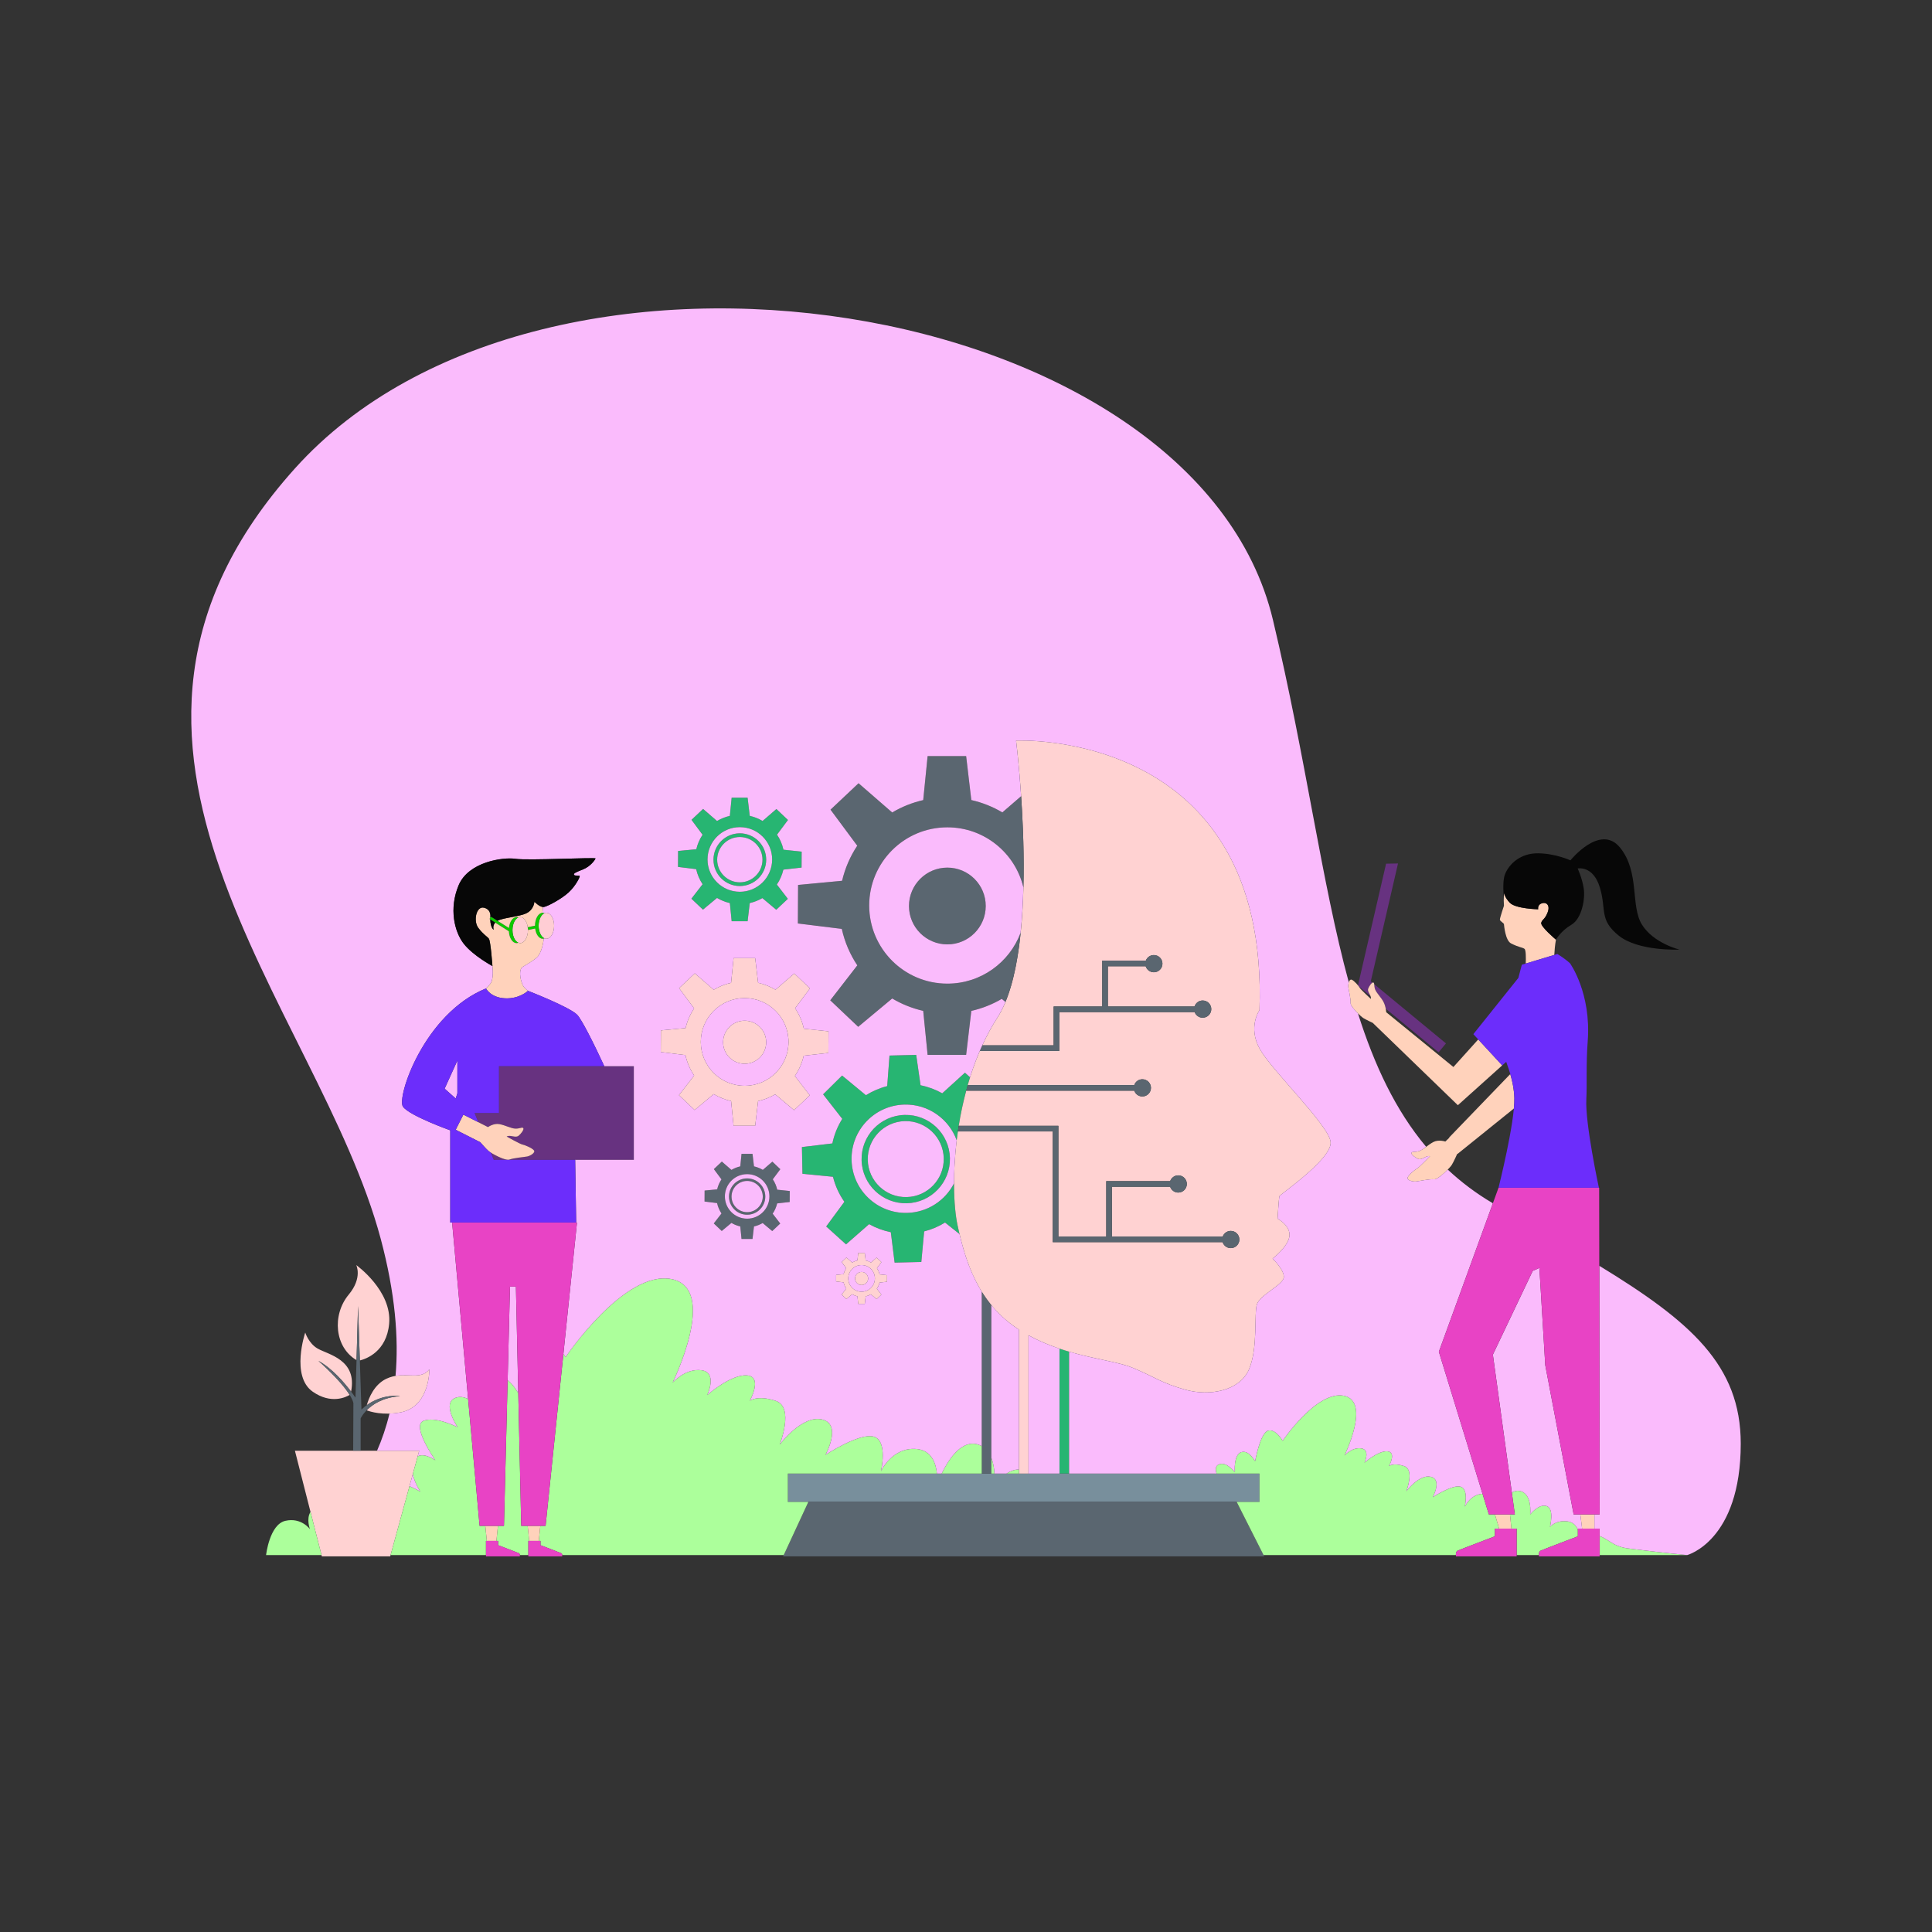 <?xml version="1.0" standalone="no"?>
<svg version="1.1" id="Layer_1" xmlns="http://www.w3.org/2000/svg" xmlns:xlink="http://www.w3.org/1999/xlink" x="0px" y="0px" viewBox="0 0 595.28 595.28" enable-background="new 0 0 595.28 595.28" xml:space="preserve">
<rect x="0" y="0" width="595.28" height="595.28" fill="#333333" stroke="none"/>
<path id="color_x5F_13" fill="#ffcdd4" d="M168.345,281.231c1.318,0,2.387,1.795,2.387,4.01c0,2.214-1.069,4.01-2.387,4.01
	s-2.387-1.795-2.387-4.01C165.959,283.027,167.027,281.231,168.345,281.231z M157.898,286.579c0,2.214,1.069,4.01,2.387,4.01
	c1.318,0,2.387-1.795,2.387-4.01s-1.069-4.01-2.387-4.01C158.967,282.57,157.898,284.365,157.898,286.579z"></path>
<path id="color_x5F_12" fill="#0ec901" d="M167.228,281.231c0.193,0,0.379,0.043,0.559,0.115c-1.048,0.423-1.828,2.004-1.828,3.894
	c0,1.891,0.78,3.471,1.828,3.894c-0.18,0.073-0.366,0.115-0.559,0.115c-1.144,0-2.098-1.352-2.331-3.156l-2.139,0.435l-0.172-0.848
	l2.256-0.459C164.847,283.017,165.913,281.231,167.228,281.231z M150.816,283.154l5.976,3.785c0.108,2.046,1.13,3.65,2.376,3.65
	c0.193,0,0.379-0.043,0.559-0.115c-1.048-0.423-1.828-2.004-1.828-3.894c0-1.89,0.78-3.471,1.828-3.894
	c-0.18-0.072-0.366-0.115-0.559-0.115c-1.186,0-2.167,1.455-2.353,3.36l-5.536-3.506L150.816,283.154z"></path>
<path id="color_x5F_11" fill="#27b572" d="M227.955,256.762c-4.484,0-8.119,3.635-8.119,8.119c0,4.484,3.635,8.119,8.119,8.119
	c4.484,0,8.119-3.635,8.119-8.119C236.074,260.397,232.439,256.762,227.955,256.762z M227.955,271.866
	c-3.858,0-6.986-3.128-6.986-6.986c0-3.858,3.128-6.986,6.986-6.986c3.858,0,6.986,3.128,6.986,6.986
	C234.94,268.738,231.813,271.866,227.955,271.866z M239.415,257.166l3.373-4.519l-3.562-3.377l-4.263,3.682
	c-1.211-0.717-2.54-1.252-3.953-1.572l-0.661-5.601h-4.909l-0.561,5.605c-1.412,0.322-2.742,0.859-3.952,1.578l-4.288-3.726
	l-3.572,3.367l3.407,4.592c-0.893,1.343-1.554,2.852-1.932,4.47l-5.608,0.53l-0.026,4.908l5.597,0.691
	c0.372,1.686,1.051,3.256,1.979,4.648l-3.449,4.453l3.562,3.377l4.333-3.609c1.21,0.719,2.539,1.256,3.951,1.578l0.561,5.605h4.909
	l0.661-5.601c1.385-0.314,2.69-0.835,3.882-1.531l4.286,3.592l3.572-3.367l-3.388-4.4c0.934-1.376,1.621-2.93,2.009-4.6l5.605-0.631
	l0.027-4.909l-5.602-0.591C241.025,260.126,240.345,258.557,239.415,257.166z M227.955,274.773c-5.501,0-9.96-4.459-9.96-9.96
	s4.459-9.96,9.96-9.96c5.501,0,9.96,4.459,9.96,9.96S233.455,274.773,227.955,274.773z M294.772,351.34
	c-2.377-6.568-8.743-11.189-16.11-11.007c-9.218,0.228-16.506,7.885-16.279,17.103c0.228,9.218,7.885,16.506,17.103,16.279
	c6.345-0.157,11.776-3.834,14.47-9.117c-0.005,5.349,0.417,9.865,1.088,12.962c0.192,0.885,0.394,1.778,0.606,2.676l-4.459-3.553
	c-1.968,1.216-4.134,2.144-6.441,2.727l-0.876,9.414l-8.226,0.203l-1.171-9.371c-2.379-0.481-4.629-1.326-6.686-2.48l-7.112,6.228
	l-6.109-5.512l5.596-7.605c-1.612-2.294-2.815-4.897-3.509-7.707l-9.408-0.927l-0.159-8.227l9.377-1.121
	c0.567-2.728,1.613-5.283,3.054-7.571l-5.9-7.555l5.847-5.79l7.34,6.066c1.998-1.255,4.204-2.21,6.557-2.809l0.707-9.417
	l8.226-0.203l1.339,9.359c2.38,0.478,4.631,1.32,6.689,2.471l6.992-6.347l1.568,1.415
	C296.837,338.438,295.522,345.092,294.772,351.34z M278.74,343.53c-7.514,0.185-13.456,6.428-13.27,13.942
	c0.186,7.514,6.428,13.455,13.942,13.27c7.514-0.186,13.456-6.427,13.27-13.942C292.497,349.286,286.255,343.345,278.74,343.53z
	 M279.365,368.843c-6.465,0.16-11.836-4.952-11.996-11.418c-0.16-6.465,4.952-11.836,11.418-11.996
	c6.466-0.16,11.836,4.952,11.996,11.418C290.943,363.313,285.831,368.683,279.365,368.843z M329.398,416.476v37.558h-2.957v-38.492
	C327.435,415.876,328.423,416.191,329.398,416.476z"></path>
<rect id="color_x5F_10" x="242.75" y="454.034" fill="#788f9c" width="145.318" height="8.736"></rect>
<path id="color_x5F_9" fill="#673280" d="M153.753,328.515h41.54v28.847h-28.725h-12.815h-1.609l-0.908-2.213
	c1.525,0.954,4.798,2.568,5.746,2.144c1.131-0.506,4.564-0.78,5.471-0.959c0.907-0.179,2.601-1.164,2.063-1.886
	c-0.538-0.722-2.951-1.716-3.551-1.798c-0.6-0.082-4.85-2.456-4.85-2.456s0.334-0.257,1.09-0.195
	c0.756,0.062,1.882,0.486,2.548-0.022c0.666-0.508,1.79-1.922,1.489-2.366c-0.3-0.444-1.135,0.198-2.461,0.139
	c-1.326-0.059-3.101-1.045-4.897-1.386c-1.796-0.341-3.525,0.915-3.525,0.915l-2.965-1.501l-1.164-2.84h7.523V328.515z
	 M423.41,303.234c0.05,0.389,0.046,0.949,0.297,1.614c0.417,1.105,1.742,2.333,2.527,3.758c0.397,0.721,0.617,1.548,0.737,2.191
	l16.283,13.441l2.27-2.75L423.41,303.234z M430.752,266.047l-3.676,0.068l-8.661,37.486c0.113,0.137,0.211,0.262,0.295,0.377
	l3.569,2.946c-0.015-0.043-0.019-0.076-0.039-0.121c-0.262-0.622-0.932-1.457-0.686-2.161c0.204-0.583,0.844-1.594,1.319-1.851
	l-0.512-0.423L430.752,266.047z"></path>
<path id="color_x5F_8" fill="#ffd2d2" d="M267.482,393.92c0,1.114-0.903,2.017-2.016,2.017c-1.114,0-2.016-0.903-2.016-2.017
	c0-1.114,0.903-2.016,2.016-2.016C266.579,391.904,267.482,392.807,267.482,393.92z M247.681,316.963l7.601,0.802l-0.036,6.66
	l-7.604,0.856c-0.526,2.265-1.459,4.374-2.726,6.241l4.596,5.97l-4.847,4.568l-5.815-4.874c-1.617,0.945-3.388,1.652-5.266,2.078
	l-0.897,7.599h-6.66l-0.761-7.606c-1.915-0.437-3.719-1.165-5.36-2.141l-5.879,4.897l-4.833-4.582l4.68-6.042
	c-1.259-1.888-2.18-4.019-2.685-6.306l-7.594-0.938l0.036-6.66l7.609-0.72c0.513-2.196,1.411-4.243,2.622-6.065l-4.623-6.231
	l4.847-4.568l5.818,5.055c1.642-0.976,3.446-1.704,5.362-2.141l0.761-7.606h6.66l0.897,7.599c1.916,0.434,3.72,1.16,5.363,2.133
	l5.784-4.996l4.833,4.582l-4.577,6.131C246.249,312.547,247.173,314.676,247.681,316.963z M242.952,321.036
	c0-7.463-6.05-13.513-13.513-13.513s-13.513,6.05-13.513,13.513c0,7.463,6.05,13.513,13.513,13.513S242.952,328.499,242.952,321.036
	z M229.439,314.491c-3.665,0-6.636,2.971-6.636,6.636c0,3.665,2.971,6.636,6.636,6.636c3.665,0,6.636-2.971,6.636-6.636
	C236.075,317.462,233.103,314.491,229.439,314.491z M409.985,351.838c-0.577-5.192-18.076-21.922-21.833-28.652
	c-3.757-6.73-0.089-11.922-0.089-11.922c3.077-86.918-74.995-83.072-74.995-83.072s8.076,64.035-5.769,85.379
	c-1.752,2.701-3.284,5.565-4.64,8.52h21.987v-11.98h14.972v-14.124h13.427c0.378-1.001,1.338-1.717,2.472-1.717
	c1.464,0,2.65,1.187,2.65,2.65c0,1.464-1.186,2.65-2.65,2.65c-1.184,0-2.174-0.781-2.514-1.853h-11.654v12.393h26.706
	c0.345-1.063,1.332-1.837,2.51-1.837c1.464,0,2.65,1.186,2.65,2.65c0,1.464-1.186,2.65-2.65,2.65c-1.139,0-2.103-0.723-2.477-1.732
	h-41.711v11.98h-24.495c-1.467,3.419-2.698,6.949-3.714,10.502h51.316c0.36-1.036,1.335-1.785,2.494-1.785
	c1.464,0,2.65,1.186,2.65,2.65c0,1.464-1.186,2.65-2.65,2.65c-1.159,0-2.133-0.749-2.494-1.785h-51.781
	c-0.969,3.63-1.739,7.268-2.306,10.821h30.706v34.121h14.752v-17.061h19.686c0.36-1.036,1.335-1.785,2.493-1.785
	c1.464,0,2.65,1.186,2.65,2.65c0,1.464-1.186,2.65-2.65,2.65c-1.159,0-2.134-0.749-2.494-1.785h-17.955v15.33h34.156
	c0.375-1.009,1.338-1.731,2.477-1.731c1.464,0,2.65,1.187,2.65,2.65c0,1.464-1.186,2.65-2.65,2.65c-1.179,0-2.166-0.775-2.51-1.838
	h-52.336v-34.121h-29.235c-1.749,12.141-1.365,23.082-0.093,28.953c2.456,11.335,6.353,24.009,18.887,32.109v44.365h2.957v-42.61
	c12.439,6.803,25.617,7.308,32.139,10.025c6.923,2.884,8.653,4.615,16.153,6.73c7.499,2.115,16.73,0.385,19.614-6.153
	c2.884-6.538,1.538-17.307,2.5-20.191c0.961-2.884,8.076-5.961,8.269-8.269c0.192-2.308-3.461-5.769-3.461-5.769
	s4.807-3.654,5.192-6.923c0.385-3.269-3.654-5.384-3.654-5.384s0.385-6.346,0.577-6.923
	C394.409,367.991,410.562,357.03,409.985,351.838z M302.121,323.272c0.174-0.396,0.357-0.788,0.538-1.181h-0.015
	C302.464,322.482,302.293,322.877,302.121,323.272z M301.878,323.822h0.003c0.013-0.031,0.025-0.062,0.038-0.093
	C301.906,323.76,301.891,323.79,301.878,323.822z M271.009,392.655l2.31,0.244l-0.011,2.024l-2.311,0.26
	c-0.16,0.688-0.443,1.329-0.828,1.896l1.397,1.814l-1.473,1.388l-1.767-1.481c-0.491,0.287-1.029,0.502-1.6,0.631l-0.272,2.309
	h-2.024l-0.231-2.311c-0.582-0.133-1.13-0.354-1.629-0.65l-1.786,1.488l-1.469-1.392l1.422-1.836
	c-0.382-0.574-0.662-1.221-0.816-1.916l-2.307-0.285l0.011-2.024l2.312-0.219c0.156-0.667,0.429-1.289,0.797-1.843l-1.405-1.893
	l1.473-1.388l1.768,1.536c0.499-0.296,1.047-0.518,1.629-0.651l0.231-2.311h2.024l0.272,2.309c0.582,0.132,1.131,0.353,1.63,0.648
	l1.758-1.518l1.469,1.392l-1.391,1.863C270.574,391.313,270.855,391.96,271.009,392.655z M269.572,393.893
	c0-2.268-1.838-4.106-4.106-4.106s-4.106,1.838-4.106,4.106s1.838,4.106,4.106,4.106S269.572,396.161,269.572,393.893z
	 M297.686,336.055h0.016c0.154-0.577,0.3-1.154,0.465-1.73C298.001,334.901,297.84,335.477,297.686,336.055z M96.362,428.803
	c5.692,3.971,10.288,1.648,11.376,0.985c-2.847-4.592-9.621-10.479-9.621-10.479c4.222,2.278,8.094,6.874,10.058,9.457
	c1.948-9.86-7.031-11.381-10.297-13.247c-2.793-1.596-3.83-4.934-3.83-4.934S89.5,424.016,96.362,428.803z M109.853,419.078
	l0.471-16.684l0.546,16.787c1.995-0.496,8.226-2.72,9.029-11.282c0.957-10.213-10.133-18.112-10.133-18.112s1.993,3.921-2.314,9.096
	C102.21,405.18,103.131,415.156,109.853,419.078z M118.995,424.84c-3.722,1.789-5.355,5.903-5.985,8.11
	c5.055-3.632,10.241-2.791,10.241-2.791c-5.325,0.41-8.519,2.584-10.282,4.377c1.068,0.407,4.979,1.664,10.402,0.649
	c9.139-1.71,8.923-13.271,8.923-13.271C129.314,425.691,124.527,422.18,118.995,424.84z M99.167,479.548h21.064l8.936-32.553H90.869
	L99.167,479.548z"></path>
<path id="color_x5F_7" fill="#5a6670" d="M302.643,322.091h22.002v-11.98h14.972v-14.124h13.427
	c0.378-1.001,1.338-1.717,2.472-1.717c1.464,0,2.65,1.187,2.65,2.65s-1.186,2.65-2.65,2.65c-1.184,0-2.174-0.781-2.514-1.852
	h-11.654v12.393h26.706c0.345-1.063,1.332-1.837,2.51-1.837c1.464,0,2.65,1.186,2.65,2.65c0,1.464-1.186,2.65-2.65,2.65
	c-1.139,0-2.103-0.723-2.477-1.732h-41.711v11.98h-24.498C302.127,323.242,302.38,322.664,302.643,322.091z M302.488,454.034h2.957
	v-51.902c-1.094-1.331-2.073-2.714-2.955-4.133h-0.003V454.034z M351.976,337.839c1.464,0,2.65-1.186,2.65-2.65
	c0-1.464-1.186-2.65-2.65-2.65c-1.159,0-2.133,0.749-2.494,1.785h-51.316c-0.165,0.577-0.327,1.153-0.481,1.731h51.796
	C349.842,337.091,350.817,337.839,351.976,337.839z M342.584,365.667h17.955c0.36,1.036,1.335,1.785,2.494,1.785
	c1.464,0,2.65-1.186,2.65-2.65c0-1.464-1.186-2.65-2.65-2.65c-1.159,0-2.133,0.748-2.493,1.785h-19.686v17.061h-14.752v-34.121
	h-30.706c-0.093,0.58-0.177,1.156-0.259,1.731h29.235v34.121h52.336c0.344,1.064,1.331,1.838,2.51,1.838
	c1.464,0,2.65-1.186,2.65-2.65s-1.186-2.65-2.65-2.65c-1.139,0-2.102,0.723-2.477,1.731h-34.156V365.667z M264.159,297.443
	l-8.34,10.767l8.613,8.166l10.476-8.728c2.925,1.738,6.139,3.036,9.553,3.815l1.355,13.554h11.869l1.598-13.543
	c3.348-0.759,6.504-2.019,9.385-3.703l1.13,0.947c2.409-5.807,3.871-13.303,4.694-21.385c-3.393,9.189-12.229,15.742-22.597,15.742
	c-13.3,0-24.083-10.782-24.083-24.083c0-13.301,10.782-24.083,24.083-24.083c11.397,0,20.938,7.919,23.437,18.553
	c0.253-10.081-0.161-20.105-0.702-28.151l-5.79,5c-2.927-1.733-6.143-3.028-9.558-3.801l-1.598-13.543h-11.869l-1.355,13.554
	c-3.414,0.779-6.629,2.078-9.555,3.816l-10.369-9.009l-8.637,8.14l8.239,11.105c-2.159,3.247-3.758,6.895-4.673,10.808
	l-13.561,1.282l-0.064,11.869l13.533,1.671C260.274,290.281,261.916,294.078,264.159,297.443z M381.045,462.77H249.068
	l-7.775,16.778h148.232L381.045,462.77z M280.069,279.154c0,6.532,5.295,11.826,11.826,11.826c6.532,0,11.826-5.295,11.826-11.826
	c0-6.531-5.295-11.826-11.826-11.826C285.364,267.328,280.069,272.623,280.069,279.154z M238.068,373.956l2.334,3.032l-2.461,2.32
	l-2.953-2.475c-0.821,0.48-1.72,0.839-2.675,1.055l-0.455,3.859h-3.382l-0.386-3.863c-0.973-0.222-1.889-0.592-2.722-1.087
	l-2.986,2.487l-2.454-2.327l2.377-3.068c-0.639-0.959-1.107-2.041-1.364-3.203l-3.857-0.476l0.018-3.382l3.865-0.365
	c0.261-1.115,0.716-2.155,1.332-3.08l-2.348-3.164l2.461-2.32l2.955,2.567c0.834-0.495,1.75-0.866,2.723-1.088l0.386-3.863h3.382
	l0.455,3.86c0.973,0.22,1.889,0.589,2.724,1.083l2.938-2.537l2.454,2.327l-2.324,3.113c0.641,0.958,1.11,2.04,1.368,3.201
	l3.86,0.407l-0.018,3.382l-3.862,0.435C239.186,371.937,238.712,373.008,238.068,373.956z M237.071,368.631
	c0-3.79-3.073-6.863-6.863-6.863c-3.79,0-6.863,3.073-6.863,6.863c0,3.79,3.073,6.863,6.863,6.863
	C233.998,375.494,237.071,372.421,237.071,368.631z M235.802,368.677c0,3.09-2.505,5.594-5.594,5.594
	c-3.09,0-5.595-2.505-5.595-5.594c0-3.09,2.505-5.594,5.595-5.594C233.298,363.083,235.802,365.588,235.802,368.677z
	 M235.022,368.677c0-2.658-2.155-4.814-4.813-4.814c-2.659,0-4.814,2.155-4.814,4.814c0,2.659,2.155,4.814,4.814,4.814
	C232.866,373.491,235.022,371.336,235.022,368.677z M111.362,434.308l-1.037-31.915l-0.798,28.245c0,0-5.346-8.059-11.41-11.33
	c0,0,9.734,8.457,10.771,13.005l-0.07,14.681h2.304v-9.973c0,0,2.793-6.144,12.128-6.862
	C123.25,430.159,116.867,429.122,111.362,434.308z"></path>
<path id="color_x5F_6" fill="#acff9b" d="M460.625,466.622l1.282,4.368h-0.697h-0.615v2.377c0,0-10.683,4.055-11.466,4.419
	c-0.513,0.238-0.569,0.915-0.547,1.357h-58.419h-0.842l-8.276-16.374h7.023v-8.736h-13.221c-0.373-1.143-0.437-2.368,0.723-2.838
	c2.402-0.973,4.89,2.399,4.89,2.399s-0.429-5.382,1.973-6.16c2.402-0.778,4.289,2.788,4.289,2.788s1.544-8.689,3.946-9.402
	c2.402-0.713,4.546,3.112,4.546,3.112s10.465-15.562,18.872-13.877s0.172,18.416,0.172,18.416s2.23-2.594,5.147-2.205
	s1.011,4.409,1.011,4.409s4.136-3.696,7.052-3.502c2.916,0.195,0.515,4.539,0.515,4.539s1.287-1.102,4.632,0
	c3.345,1.102,0.686,7.781,0.686,7.781s3.946-5.317,7.549-4.474c3.603,0.843,0.601,6.29,0.601,6.29s6.005-3.955,8.578-3.242
	c2.573,0.713,1.287,6.16,1.287,6.16s1.71-3.755,5.471-3.966l1.954,6.359H460.625z M506.728,477.717
	c-5.061-0.648-6.262-0.584-8.578-1.556c-1.715-0.72-3.29-2.147-5.28-2.894v5.877h26.982
	C519.852,479.143,511.789,478.365,506.728,477.717z M483.052,468.768c-3.689-0.519-5.49,1.686-5.49,1.686s1.458-5.641-1.029-6.42
	c-2.488-0.778-5.061,2.594-5.061,2.594s0.772-6.614-3.345-7.263c-0.829-0.131-1.6,0.096-2.306,0.526l0.926,6.731h-1.496l0.446,4.368
	h1.611v8.153h6.839c-0.022-0.442,0.034-1.119,0.547-1.357c0.783-0.364,11.466-4.419,11.466-4.419v-2.07
	C485.664,470.143,484.753,469.007,483.052,468.768z M288.683,454.034c-0.296-3.074-1.575-7.161-6.249-7.577
	c-7.578-0.674-10.996,6.852-10.996,6.852s2.229-9.435-2.229-10.671s-14.859,5.616-14.859,5.616s5.201-9.435-1.04-10.895
	c-6.241-1.46-13.076,7.75-13.076,7.75s4.606-11.569-1.189-13.479c-5.795-1.909-8.024,0-8.024,0s4.161-7.526-0.892-7.863
	c-5.052-0.337-12.216,6.065-12.216,6.065s3.301-6.964-1.751-7.638c-5.052-0.674-8.915,3.819-8.915,3.819s14.265-28.98-0.297-31.9
	c-14.562-2.92-32.69,24.037-32.69,24.037s-0.241-0.428-0.665-1.044l-5.493,53.042h-1.625l-0.469,4.624h0.183h0.343v1.326
	c0,0,5.959,2.262,6.396,2.465c0.222,0.103,0.29,0.355,0.304,0.578h68.246l7.587-16.374h-6.318v-8.736H288.683z M147.776,470.15
	l-3.543-39.102c-1.244-0.602-2.629-0.871-4.001-0.316c-4.161,1.685,0.743,8.986,0.743,8.986s-6.835-3.482-10.55-1.91
	c-3.715,1.573,3.715,12.131,3.715,12.131s-3.324-2.438-5.452-1.2l-1.488,5.419c0.551,2.904,2.333,5.441,2.333,5.441
	s-1.47-0.876-3.363-1.689l-5.829,21.233h29.395v-4.369h0.261l-0.469-4.624H147.776z M305.445,454.034h0.971
	c-0.084-1.503-0.341-3.272-0.971-4.869V454.034z M160.601,470.15l-0.93-41.745c-0.08,0.408-0.122,0.642-0.122,0.642
	s-1.231-2.316-3.139-3.802l-1.133,44.905h-1.854l-0.469,4.624h0.183h0.343v1.326c0,0,5.959,2.262,6.396,2.465
	c0.223,0.103,0.29,0.355,0.304,0.578h2.609v-4.369h0.261l-0.469-4.624H160.601z M313.93,454.034v-1.244
	c-1.357-0.041-2.682,0.502-3.839,1.244H313.93z M290.137,454.034h12.351v-8.475c-0.566-0.311-1.191-0.559-1.926-0.675
	C295.771,444.13,292.062,450.056,290.137,454.034z M95.507,471.168c0,0-2.675-3.707-7.578-2.583
	c-4.904,1.123-5.944,10.558-5.944,10.558h17.079l-3.39-13.3C94.286,468.028,95.507,471.168,95.507,471.168z"></path>
<path id="color_x5F_5" fill="#ffd2bb" d="M162.583,470.15h3.894l-0.469,4.625h-2.957L162.583,470.15z M164.517,354.447
	c-0.538-0.722-2.951-1.716-3.551-1.798c-0.6-0.082-4.851-2.456-4.851-2.456s0.334-0.257,1.09-0.195s1.882,0.486,2.548-0.022
	c0.666-0.509,1.79-1.922,1.489-2.366c-0.3-0.444-1.135,0.198-2.461,0.139c-1.326-0.059-3.101-1.045-4.897-1.386
	c-1.796-0.341-3.525,0.915-3.525,0.915l-7.589-3.842l-2.362,4.665l7.589,3.842c0,0,1.742,2.031,2.576,2.745
	c0.834,0.714,5.278,3.109,6.409,2.603c1.131-0.506,4.564-0.78,5.471-0.959C163.361,356.154,165.055,355.169,164.517,354.447z
	 M159.167,282.57c0.193,0,0.379,0.043,0.559,0.115c0,0,0,0,0,0c0.18-0.073,0.366-0.115,0.559-0.115c1.133,0,2.08,1.328,2.324,3.108
	l2.233-0.454c0.006-2.148,1.017-3.892,2.283-3.983c0.05-0.602,0.119-1.192,0.182-1.775c-1.177-0.074-2.648-1.634-2.648-1.634
	s-0.108,2.434-2.488,3.57c-2.282,1.089-7.09,1.335-8.866,2.306l3.509,2.222C157,284.025,157.981,282.57,159.167,282.57z
	 M164.896,286.095l-2.139,0.435l-0.119-0.584c0.019,0.207,0.033,0.417,0.033,0.633c0,2.214-1.069,4.01-2.387,4.01
	c-0.193,0-0.379-0.043-0.559-0.115c-0.18,0.073-0.366,0.115-0.559,0.115c-1.246,0-2.267-1.604-2.376-3.65l-4.21-2.666
	c-0.921,1.022-0.47,2.212-0.47,2.212s-0.975-0.514-1.058-3.18l-0.237-0.15l0.232-0.366c0.001-0.005,0.574-2.452-1.875-3.1
	c-2.452-0.649-3.39,4.111-1.803,6.202c1.587,2.091,2.668,2.596,3.245,3.317c0.577,0.721,1.111,8.456,1.111,8.456
	s0.369,2.804-0.221,4.648c-0.218,0.68-0.937,1.49-1.758,2.242c0.001,0.002,1.389,2.826,5.859,3.043
	c4.471,0.216,7.066-2.307,7.066-2.307c-0.733-0.571-1.367-1.214-1.649-1.872c-0.885-2.066-1.16-4.76,0.02-5.498
	c1.181-0.738,2.851-1.612,4.327-2.867c0.984-0.836,1.912-3.187,2.161-5.84c-0.099,0.022-0.2,0.036-0.303,0.036
	C166.084,289.25,165.129,287.899,164.896,286.095z M149.998,474.774h2.957l0.469-4.625h-3.894L149.998,474.774z M446.494,350.494
	l0.041,0.081l-1.208,1.154c0,0-2.042-0.71-3.682,0.146c-1.639,0.856-3.069,2.33-4.336,2.775c-1.267,0.445-2.263,0.068-2.424,0.586
	c-0.161,0.517,1.341,1.557,2.135,1.855c0.793,0.298,1.76-0.443,2.474-0.724c0.714-0.281,1.112-0.13,1.112-0.13
	s-3.421,3.543-3.978,3.798c-0.557,0.255-2.602,1.924-2.912,2.78c-0.31,0.857,1.619,1.314,2.549,1.222
	c0.931-0.092,4.336-0.832,5.579-0.673c1.243,0.159,4.845-3.461,5.444-4.397c0.599-0.935,1.691-3.412,1.691-3.412l0.066-0.063
	l0.033,0.064l17.369-14.002c0.11-1.188,0.167-2.263,0.151-3.163c-0.046-2.538-0.569-5.088-1.255-7.452L446.494,350.494z
	 M486.925,466.622l0.545,4.368h3.789v-4.368H486.925z M462.852,328.265l-7.384-7.999l-7.65,8.496l-15.158-12.359l-5.549-4.527
	c0,0-0.094-1.846-0.879-3.27c-0.785-1.424-2.11-2.653-2.527-3.758c-0.417-1.105-0.105-1.989-0.564-2.12
	c-0.458-0.131-1.343,1.21-1.589,1.914c-0.246,0.704,0.425,1.539,0.686,2.161c0.262,0.622,0.137,0.976,0.137,0.976
	s-3.183-2.938-3.419-3.423c-0.235-0.485-1.743-2.25-2.503-2.506c-0.759-0.256-1.124,1.45-1.024,2.266
	c0.099,0.817,0.818,3.796,0.702,4.893c-0.115,1.097,3.14,4.192,3.975,4.7c0.834,0.508,2.859,1.454,2.86,1.454l26.226,25.37
	L462.852,328.265z M474.875,284.333c0.298-1.115,1.041-0.892,1.934-3.096c0.893-2.203-0.223-3.375-1.711-2.929
	c-1.488,0.446-1.15,1.859-1.15,1.859s-6.957-0.149-8.742-2.008c-1.525-1.588-1.717-2.773-1.741-3.087
	c-0.011,0.095-0.026,0.185-0.036,0.282l-0.053,0.647c-0.062,0.953-0.066,1.969,0.018,3.077c0,0-1.216,3.588-1.255,4.258
	c-0.028,0.476,1.21,1.031,1.255,1.434c0.045,0.403,0.426,5.02,2.196,5.917c2.463,1.247,3.407,1.165,4.124,1.659
	c0.474,0.326,0.458,2.857,0.393,4.54l8.794-2.656c0.061-1.125,0.203-3.032,0.508-4.716c0,0-0.001,0.002-0.001,0.002
	S474.577,285.449,474.875,284.333z M460.625,466.622l1.282,4.368h3.789l-0.446-4.368H460.625z"></path>
<path id="color_x5F_4" fill="#fabbfc" d="M230.208,361.768c-3.79,0-6.863,3.072-6.863,6.863c0,3.79,3.073,6.863,6.863,6.863
	c3.79,0,6.863-3.073,6.863-6.863C237.071,364.841,233.998,361.768,230.208,361.768z M230.208,374.272
	c-3.09,0-5.595-2.505-5.595-5.594c0-3.09,2.505-5.594,5.595-5.594c3.09,0,5.594,2.505,5.594,5.594
	C235.802,371.767,233.298,374.272,230.208,374.272z M311.625,303.394c-0.043,0.152-0.09,0.298-0.134,0.448
	C311.535,303.692,311.582,303.546,311.625,303.394z M173.427,418.724l0.167-1.617l0,0L173.427,418.724z M311.625,303.394
	c0.171-0.602,0.336-1.213,0.493-1.837C311.96,302.181,311.796,302.792,311.625,303.394z M309.798,308.718l-0.004-0.003
	c0.024-0.059,0.049-0.116,0.073-0.174C309.844,308.598,309.822,308.66,309.798,308.718z M311.087,305.174
	c0.139-0.436,0.273-0.882,0.404-1.331C311.36,304.291,311.227,304.738,311.087,305.174z M311.087,305.174
	c-0.053,0.165-0.109,0.326-0.163,0.489C310.978,305.499,311.034,305.339,311.087,305.174z M309.867,308.54
	c0.159-0.388,0.312-0.785,0.462-1.187C310.179,307.756,310.026,308.153,309.867,308.54z M310.924,305.663
	c-0.137,0.415-0.277,0.827-0.422,1.229C310.647,306.49,310.787,306.078,310.924,305.663z M310.502,306.892
	c-0.056,0.156-0.115,0.308-0.173,0.462C310.387,307.199,310.446,307.048,310.502,306.892z M314.823,248.364
	c-0.055-0.923-0.112-1.817-0.17-2.697C314.711,246.547,314.768,247.441,314.823,248.364z M314.652,245.667
	c-0.008-0.119-0.016-0.235-0.024-0.353l0.002-0.001C314.638,245.427,314.645,245.551,314.652,245.667z M459.979,370.746
	c-5.181-3.038-9.767-6.522-13.904-10.381c-1.343,1.374-3.362,3.109-4.231,2.997c-1.243-0.159-4.648,0.581-5.579,0.673
	c-0.931,0.092-2.86-0.366-2.549-1.222c0.31-0.856,2.355-2.525,2.912-2.78c0.557-0.255,3.978-3.798,3.978-3.798
	s-0.399-0.151-1.112,0.131c-0.714,0.281-1.68,1.022-2.474,0.724c-0.794-0.298-2.296-1.337-2.135-1.855
	c0.161-0.517,1.157-0.141,2.424-0.586c0.658-0.231,1.361-0.741,2.114-1.297c-9.406-11.21-15.918-25.034-21.019-41.115
	c-1.133-1.12-2.341-2.552-2.27-3.227c0.115-1.097-0.603-4.076-0.702-4.893c-0.046-0.381,0.012-0.951,0.16-1.429
	c-8.399-30.791-13.158-68.768-23.379-111.693C368.439,91.142,167.786,58.749,90.869,144.337
	c-77.143,85.839,7.243,165.497,26.451,237.41c4.449,16.657,5.571,30.577,4.552,42.189c4.301-0.73,7.972,1.082,10.42-2.022
	c0,0,0.216,11.561-8.923,13.271c-1.205,0.225-2.321,0.325-3.362,0.361c-1.005,4.185-2.313,7.988-3.835,11.448h12.994l-0.479,1.744
	c2.128-1.238,5.452,1.2,5.452,1.2s-7.43-10.558-3.715-12.131c3.715-1.572,10.55,1.91,10.55,1.91s-4.904-7.301-0.743-8.986
	c1.372-0.555,2.756-0.286,4.001,0.315l-4.926-54.362h-0.578v-28.414c0,0-12.548-4.47-14.568-7.283
	c-2.019-2.813,6.455-28.659,25.584-36.434l0,0c0.821-0.752,1.54-1.562,1.758-2.242c0.59-1.845,0.221-4.648,0.221-4.648
	s-5.943-3.192-8.827-6.87c-2.885-3.678-4.616-10.818-1.587-18.029c3.029-7.212,13.63-8.726,17.525-8.149
	c3.894,0.577,24.754-0.511,24.646-0.111c-0.108,0.4-1.515,2.455-3.84,3.375c-2.326,0.919-3.029,1.244-2.758,1.677
	c0.271,0.433,1.569,0.054,1.731,0.325c0.162,0.271-1.244,3.083-3.408,5.084c-2.164,2.001-6.399,4.273-7.608,4.489
	c-0.12,0.022-0.248,0.009-0.377-0.006c0.028,0.003,0.057,0.015,0.085,0.017c-0.063,0.583-0.132,1.173-0.182,1.776
	c-0.044,0.003-0.085,0.023-0.128,0.03c0.077-0.013,0.152-0.039,0.231-0.039c0.193,0,0.379,0.043,0.559,0.115
	c-0.069,0.028-0.132,0.073-0.199,0.111c0.239-0.135,0.491-0.226,0.758-0.226c1.318,0,2.387,1.795,2.387,4.01
	c0,2.214-1.068,4.01-2.387,4.01c-0.266,0-0.517-0.09-0.755-0.224c0.065,0.037,0.128,0.082,0.196,0.109
	c-0.179,0.072-0.365,0.115-0.558,0.115c0.103,0,0.203-0.014,0.302-0.036c-0.249,2.653-1.177,5.003-2.161,5.84
	c-1.476,1.254-3.147,2.129-4.327,2.867c-1.18,0.738-0.906,3.432-0.02,5.498c0.282,0.658,0.916,1.301,1.649,1.872
	c0,0-0.649,0.631-1.856,1.234c1.208-0.604,1.856-1.234,1.856-1.234s12.694,4.903,15.146,7.355c1.394,1.394,5.214,8.991,8.382,15.869
	h9.093v28.847h-18.073l0.31,19.324h0.251l-4.186,40.422c0.425,0.616,0.665,1.044,0.665,1.044s18.128-26.958,32.69-24.037
	c14.562,2.92,0.297,31.9,0.297,31.9s3.863-4.493,8.915-3.819c5.052,0.674,1.751,7.638,1.751,7.638s7.164-6.402,12.216-6.065
	c5.052,0.337,0.892,7.863,0.892,7.863s2.229-1.909,8.024,0c5.795,1.91,1.189,13.479,1.189,13.479s6.835-9.211,13.076-7.75
	c6.241,1.46,1.04,10.895,1.04,10.895s10.401-6.852,14.859-5.616c4.458,1.236,2.229,10.671,2.229,10.671s3.418-7.526,10.996-6.852
	c4.674,0.416,5.953,4.503,6.249,7.577h1.454c1.925-3.978,5.634-9.904,10.425-9.15c0.735,0.116,1.36,0.363,1.926,0.675v-47.56h0.003
	c0.099,0.159,0.212,0.312,0.313,0.47c-3.712-5.792-5.743-12.236-7.197-18.422c0.015,0.063,0.028,0.126,0.043,0.189l-4.459-3.553
	c-1.968,1.216-4.134,2.144-6.441,2.727l-0.876,9.414l-8.226,0.203l-1.171-9.371c-2.379-0.481-4.629-1.326-6.686-2.48l-7.112,6.228
	l-6.109-5.512l5.596-7.605c-1.612-2.294-2.815-4.897-3.509-7.707l-9.408-0.927l-0.159-8.227l9.377-1.121
	c0.567-2.728,1.613-5.283,3.054-7.571l-5.9-7.555l5.847-5.79l7.341,6.066c1.998-1.255,4.204-2.21,6.557-2.809l0.707-9.417
	l8.226-0.203l1.339,9.359c2.38,0.478,4.631,1.32,6.689,2.471l6.992-6.347l1.568,1.415c-0.025,0.08-0.044,0.161-0.069,0.241
	c0.88-2.822,1.893-5.619,3.063-8.345h-0.003c0.08-0.186,0.164-0.369,0.245-0.555c-0.001,0.002-0.001,0.003-0.002,0.005
	c0.172-0.394,0.343-0.79,0.522-1.181h0.015c1.356-2.955,2.888-5.819,4.64-8.52c0.93-1.433,1.755-3.069,2.495-4.856l-1.126-0.943
	c-2.881,1.683-6.037,2.944-9.385,3.703l-1.598,13.543h-11.869l-1.355-13.554c-3.413-0.779-6.628-2.077-9.553-3.815l-10.476,8.728
	l-8.613-8.166l8.34-10.767c-2.243-3.365-3.885-7.162-4.785-11.238l-13.533-1.671l0.064-11.869l13.561-1.282
	c0.915-3.913,2.514-7.561,4.673-10.808l-8.239-11.105l8.637-8.14l10.369,9.009c2.926-1.739,6.141-3.038,9.555-3.816l1.355-13.554
	h11.869l1.598,13.543c3.415,0.774,6.63,2.068,9.558,3.801l5.788-4.999c-0.681-10.125-1.561-17.122-1.561-17.122
	s78.072-3.846,74.995,83.072c0,0-3.669,5.192,0.089,11.922c3.757,6.73,21.256,23.46,21.833,28.652
	c0.577,5.192-15.576,16.153-15.768,16.73c-0.192,0.577-0.577,6.923-0.577,6.923s4.038,2.115,3.654,5.384
	c-0.385,3.269-5.192,6.923-5.192,6.923s3.653,3.461,3.461,5.769c-0.192,2.308-7.307,5.384-8.269,8.269
	c-0.962,2.884,0.385,13.653-2.5,20.191c-2.884,6.538-12.115,8.269-19.614,6.153c-7.5-2.115-9.23-3.846-16.153-6.73
	c-4.409-1.837-11.864-2.669-20.073-5.113c0.147,0.044,0.298,0.098,0.444,0.14v37.558h-2.957v-38.491
	c-3.151-1.058-6.376-2.381-9.553-4.119v42.61h57.959c-0.373-1.143-0.437-2.369,0.723-2.839c2.402-0.973,4.89,2.399,4.89,2.399
	s-0.429-5.382,1.973-6.16c2.402-0.778,4.289,2.788,4.289,2.788s1.544-8.689,3.946-9.402c2.402-0.713,4.546,3.112,4.546,3.112
	s10.465-15.563,18.872-13.877c8.406,1.686,0.172,18.416,0.172,18.416s2.23-2.594,5.147-2.205c2.917,0.389,1.011,4.409,1.011,4.409
	s4.136-3.696,7.052-3.502c2.917,0.195,0.515,4.539,0.515,4.539s1.287-1.102,4.632,0c3.345,1.102,0.686,7.781,0.686,7.781
	s3.946-5.317,7.549-4.474c3.603,0.843,0.601,6.29,0.601,6.29s6.005-3.955,8.578-3.242c2.573,0.713,1.287,6.16,1.287,6.16
	s1.71-3.755,5.471-3.966l-13.452-43.769L459.979,370.746z M257.624,392.814l2.312-0.219c0.156-0.667,0.429-1.289,0.797-1.843
	l-1.405-1.893l1.473-1.388l1.768,1.536c0.499-0.296,1.047-0.518,1.629-0.651l0.231-2.311h2.024l0.273,2.309
	c0.582,0.132,1.131,0.353,1.63,0.648l1.757-1.518l1.469,1.392l-1.391,1.863c0.383,0.573,0.664,1.22,0.819,1.915l2.31,0.244
	l-0.011,2.024l-2.311,0.26c-0.16,0.688-0.443,1.329-0.828,1.896l1.397,1.814l-1.473,1.388l-1.767-1.481
	c-0.491,0.287-1.029,0.502-1.6,0.631l-0.273,2.309h-2.024l-0.231-2.311c-0.582-0.133-1.13-0.354-1.629-0.65l-1.786,1.488
	l-1.469-1.392l1.422-1.836c-0.382-0.574-0.662-1.221-0.816-1.916l-2.307-0.285L257.624,392.814z M243.315,370.352l-3.862,0.435
	c-0.267,1.151-0.741,2.221-1.385,3.169l2.334,3.032l-2.461,2.32l-2.953-2.475c-0.821,0.48-1.72,0.839-2.675,1.055l-0.455,3.859
	h-3.382l-0.386-3.862c-0.973-0.222-1.889-0.592-2.722-1.087l-2.986,2.487l-2.455-2.327l2.377-3.068
	c-0.639-0.959-1.107-2.041-1.364-3.203l-3.857-0.476l0.018-3.382l3.865-0.365c0.261-1.115,0.716-2.155,1.332-3.08l-2.348-3.164
	l2.462-2.32l2.955,2.567c0.834-0.495,1.75-0.866,2.723-1.088l0.386-3.863h3.382l0.455,3.86c0.973,0.22,1.889,0.589,2.724,1.083
	l2.938-2.537l2.454,2.327l-2.324,3.113c0.641,0.958,1.11,2.04,1.368,3.201l3.86,0.407L243.315,370.352z M249.564,304.53
	l-4.577,6.131c1.261,1.886,2.185,4.016,2.694,6.302l7.601,0.802l-0.036,6.66l-7.604,0.856c-0.526,2.265-1.459,4.374-2.726,6.241
	l4.596,5.97l-4.847,4.568l-5.815-4.874c-1.617,0.945-3.388,1.652-5.266,2.078l-0.897,7.599h-6.66l-0.76-7.606
	c-1.915-0.437-3.719-1.165-5.36-2.141l-5.878,4.897l-4.833-4.582l4.68-6.042c-1.259-1.888-2.18-4.019-2.685-6.306l-7.594-0.938
	l0.036-6.66l7.609-0.72c0.513-2.196,1.411-4.243,2.622-6.065l-4.623-6.231l4.847-4.568l5.818,5.055
	c1.642-0.976,3.446-1.704,5.362-2.141l0.76-7.606h6.66l0.897,7.599c1.916,0.434,3.72,1.161,5.363,2.133l5.784-4.996L249.564,304.53z
	 M246.976,267.311l-5.605,0.631c-0.388,1.67-1.076,3.224-2.009,4.6l3.388,4.4l-3.572,3.367l-4.286-3.592
	c-1.192,0.696-2.497,1.218-3.882,1.531l-0.661,5.601h-4.908l-0.561-5.605c-1.412-0.322-2.741-0.859-3.951-1.578l-4.333,3.61
	l-3.562-3.377l3.449-4.453c-0.928-1.392-1.607-2.962-1.979-4.648l-5.597-0.691l0.027-4.908l5.608-0.53
	c0.378-1.618,1.04-3.127,1.932-4.47l-3.407-4.592l3.572-3.367l4.288,3.726c1.21-0.719,2.54-1.256,3.952-1.578l0.561-5.605h4.908
	l0.661,5.601c1.412,0.32,2.742,0.855,3.953,1.572l4.263-3.682l3.562,3.377l-3.373,4.519c0.93,1.39,1.611,2.96,1.985,4.645
	l5.602,0.591L246.976,267.311z M265.466,397.999c2.268,0,4.106-1.838,4.106-4.106c0-2.268-1.838-4.106-4.106-4.106
	c-2.268,0-4.106,1.838-4.106,4.106C261.36,396.161,263.198,397.999,265.466,397.999z M265.466,391.904
	c1.114,0,2.016,0.903,2.016,2.016c0,1.114-0.903,2.017-2.016,2.017c-1.114,0-2.016-0.903-2.016-2.017
	C263.449,392.807,264.352,391.904,265.466,391.904z M235.022,368.677c0,2.659-2.155,4.814-4.813,4.814
	c-2.659,0-4.814-2.155-4.814-4.814c0-2.658,2.155-4.813,4.814-4.813C232.866,363.864,235.022,366.019,235.022,368.677z
	 M229.439,307.523c-7.463,0-13.513,6.05-13.513,13.513c0,7.463,6.05,13.513,13.513,13.513c7.463,0,13.513-6.05,13.513-13.513
	C242.952,313.573,236.902,307.523,229.439,307.523z M229.439,327.763c-3.665,0-6.636-2.971-6.636-6.636
	c0-3.665,2.971-6.636,6.636-6.636c3.665,0,6.636,2.971,6.636,6.636C236.075,324.792,233.104,327.763,229.439,327.763z
	 M234.94,264.88c0,3.858-3.128,6.986-6.986,6.986c-3.858,0-6.986-3.128-6.986-6.986c0-3.858,3.128-6.986,6.986-6.986
	C231.813,257.895,234.94,261.022,234.94,264.88z M227.955,254.854c-5.501,0-9.96,4.459-9.96,9.96s4.459,9.96,9.96,9.96
	c5.501,0,9.96-4.459,9.96-9.96S233.455,254.854,227.955,254.854z M227.955,272.999c-4.484,0-8.119-3.635-8.119-8.119
	c0-4.484,3.635-8.119,8.119-8.119c4.484,0,8.119,3.635,8.119,8.119C236.074,269.364,232.439,272.999,227.955,272.999z
	 M127.201,454.158c0.551,2.904,2.333,5.441,2.333,5.441s-1.47-0.876-3.363-1.689l2.517-9.168L127.201,454.158z M314.16,290.276
	c0.117-0.941,0.204-1.911,0.303-2.87c0.009-0.025,0.021-0.048,0.03-0.073C314.392,288.324,314.28,289.305,314.16,290.276z
	 M291.895,254.91c-13.3,0-24.083,10.782-24.083,24.083c0,13.301,10.782,24.083,24.083,24.083c10.34,0,19.154-6.518,22.567-15.669
	c0.467-4.549,0.74-9.262,0.859-13.984C312.806,262.809,303.277,254.91,291.895,254.91z M291.895,290.98
	c-6.531,0-11.826-5.295-11.826-11.826c0-6.531,5.295-11.826,11.826-11.826c6.531,0,11.826,5.295,11.826,11.826
	C303.721,285.686,298.427,290.98,291.895,290.98z M315.321,273.422c0.031-1.232,0.064-2.465,0.076-3.692
	c-0.012,1.241-0.033,2.487-0.064,3.733C315.329,273.449,315.324,273.436,315.321,273.422z M278.661,340.333
	c-9.218,0.228-16.506,7.885-16.279,17.103c0.228,9.218,7.885,16.506,17.103,16.279c6.345-0.157,11.776-3.834,14.47-9.117
	c0,0.087,0.002,0.17,0.002,0.257c-0.006-4.165,0.247-8.845,0.851-13.78c-0.011,0.087-0.027,0.178-0.037,0.264
	C292.394,344.772,286.029,340.152,278.661,340.333z M279.412,370.742c-7.514,0.185-13.756-5.756-13.942-13.27
	c-0.186-7.514,5.756-13.756,13.27-13.942c7.514-0.186,13.756,5.756,13.942,13.27C292.868,364.315,286.926,370.557,279.412,370.742z
	 M290.783,356.847c0.16,6.465-4.952,11.836-11.418,11.996c-6.465,0.16-11.836-4.952-11.996-11.418
	c-0.16-6.465,4.952-11.836,11.418-11.996C285.253,345.27,290.623,350.382,290.783,356.847z M313.93,409.669v43.121
	c-1.357-0.041-2.682,0.502-3.839,1.245h-3.675c-0.084-1.503-0.341-3.273-0.971-4.869v-47.032c-0.182-0.222-0.343-0.453-0.518-0.677
	C307.305,404.487,310.234,407.28,313.93,409.669z M536.351,444.788c0.005,29.986-16.499,34.355-16.499,34.355
	s-8.063-0.778-13.124-1.427s-6.262-0.584-8.578-1.556c-1.715-0.72-3.29-2.147-5.28-2.894v-2.276h-6.097h-0.615v0.307
	c-0.494-1.154-1.405-2.289-3.106-2.528c-3.689-0.519-5.49,1.686-5.49,1.686s1.458-5.641-1.029-6.419
	c-2.488-0.778-5.061,2.594-5.061,2.594s0.772-6.614-3.345-7.262c-0.829-0.131-1.6,0.096-2.306,0.526l0.926,6.731l-6.771-49.237
	l12.277-25.801l2.059-0.915l1.805,29.961l8.748,45.991h2.062l0.545,4.368h3.789v-4.368h1.611l-0.109-76.621
	C520.904,407.177,536.347,420.618,536.351,444.788z M136.999,335.434l3.926-8.654v10.096l-0.516,1.587L136.999,335.434z
	 M158.959,396.428l0.712,31.978c-0.08,0.408-0.122,0.642-0.122,0.642s-1.231-2.316-3.139-3.802l0.727-28.817H158.959z"></path>
<path id="color_x5F_3" fill="#e843c5" d="M172.93,478.565c0.437,0.203,0.281,0.983,0.281,0.983H162.79v-4.774h3.401h0.343v1.326
	C166.534,476.1,172.493,478.362,172.93,478.565z M153.481,476.1v-1.326h-0.343h-3.401v4.774h10.421c0,0,0.156-0.78-0.281-0.983
	C159.44,478.362,153.481,476.1,153.481,476.1z M147.776,470.15h7.501l1.861-73.722h1.821l1.642,73.722h7.501l9.679-93.464h-38.473
	L147.776,470.15z M460.594,470.99v2.377c0,0-10.683,4.055-11.466,4.419c-0.783,0.364-0.503,1.762-0.503,1.762h18.681v-8.558h-6.097
	H460.594z M476.116,420.631l8.748,45.991h8.006l-0.143-100.66H461.72l-18.388,50.532l15.406,50.128h8.007l-6.771-49.237
	l12.277-25.801l2.059-0.915L476.116,420.631z M486.158,470.99v2.377c0,0-10.683,4.055-11.466,4.419
	c-0.783,0.364-0.503,1.762-0.503,1.762h18.681v-8.558h-6.097H486.158z"></path>
<path id="color_x5F_2" fill="#6c2dfb" d="M153.753,328.515h32.447c-3.168-6.878-6.987-14.475-8.382-15.869
	c-2.452-2.452-15.146-7.355-15.146-7.355s-2.595,2.523-7.066,2.306c-4.471-0.216-5.859-3.043-5.859-3.043
	c-19.129,7.775-27.603,33.621-25.584,36.434c2.019,2.813,14.568,7.283,14.568,7.283v28.414h38.799l-0.31-19.324h-10.652h-12.815
	h-1.609l-0.908-2.213c-0.293-0.183-0.528-0.344-0.662-0.459c-0.834-0.714-2.576-2.745-2.576-2.745l-7.589-3.842l2.362-4.665
	l4.624,2.341l-1.164-2.84h7.523V328.515z M140.925,336.877l-0.516,1.587l-3.41-3.029l3.926-8.654V336.877z M461.72,365.963
	c0,0,5.017-19.933,4.878-27.572c-0.072-3.96-1.301-7.956-2.507-11.217l-1.239,1.091l-8.889-9.629l13.869-17.331
	c0.628-2.416,1.071-4.055,1.071-4.055l10.935-3.303c0,0,1.885,1.044,3.907,2.852c0,0,6.596,9.143,5.455,24.032
	c-0.542,7.07-0.178,13.398-0.423,17.804c-0.417,7.5,3.869,27.327,3.869,27.327H461.72z"></path>
<path id="color_x5F_1" fill="#070707" d="M183.482,264.504c-0.108,0.4-1.514,2.455-3.84,3.375c-2.326,0.92-3.029,1.244-2.758,1.677
	s1.569,0.054,1.731,0.325c0.162,0.27-1.244,3.083-3.408,5.084c-2.163,2.001-6.399,4.273-7.608,4.489
	c-1.209,0.216-2.94-1.623-2.94-1.623s-0.108,2.434-2.488,3.57c-2.282,1.089-7.09,1.335-8.866,2.306l-2.027-1.284l-0.231,0.365
	c0.001-0.005,0.574-2.452-1.875-3.1c-2.452-0.649-3.39,4.111-1.803,6.202c1.587,2.091,2.668,2.596,3.245,3.317
	c0.577,0.721,1.111,8.456,1.111,8.456s-5.943-3.192-8.827-6.87s-4.616-10.818-1.587-18.029c3.029-7.212,13.63-8.726,17.525-8.149
	C162.73,265.192,183.59,264.104,183.482,264.504z M151.053,283.305c0.083,2.666,1.058,3.18,1.058,3.18s-0.45-1.19,0.47-2.212
	L151.053,283.305z M505.889,284.854c-3.57-5.801-0.595-16.065-6.694-23.651c-6.099-7.586-15.321,3.883-15.321,3.883
	s-4.531-2.098-9.926-2.173c-5.395-0.074-8.984,3.231-10.247,6.503c-0.868,2.25-0.357,6.97-0.357,6.97l0.116-1.402
	c0,0-0.039,1.317,1.746,3.176c1.785,1.859,8.742,2.008,8.742,2.008s-0.337-1.413,1.15-1.859c1.488-0.446,2.603,0.725,1.711,2.929
	c-0.893,2.203-1.636,1.98-1.934,3.096c-0.298,1.116,4.533,5.184,4.533,5.184s1.566-2.729,4.764-4.589
	c3.198-1.859,4.314-7.958,3.793-11.231c-0.521-3.273-1.863-6.099-1.863-6.099s4.763-1.047,6.846,5.873
	c2.082,6.92-0.298,9.895,5.801,14.803c6.099,4.909,18.742,4.314,18.742,4.314S509.459,290.655,505.889,284.854z"></path>
</svg>